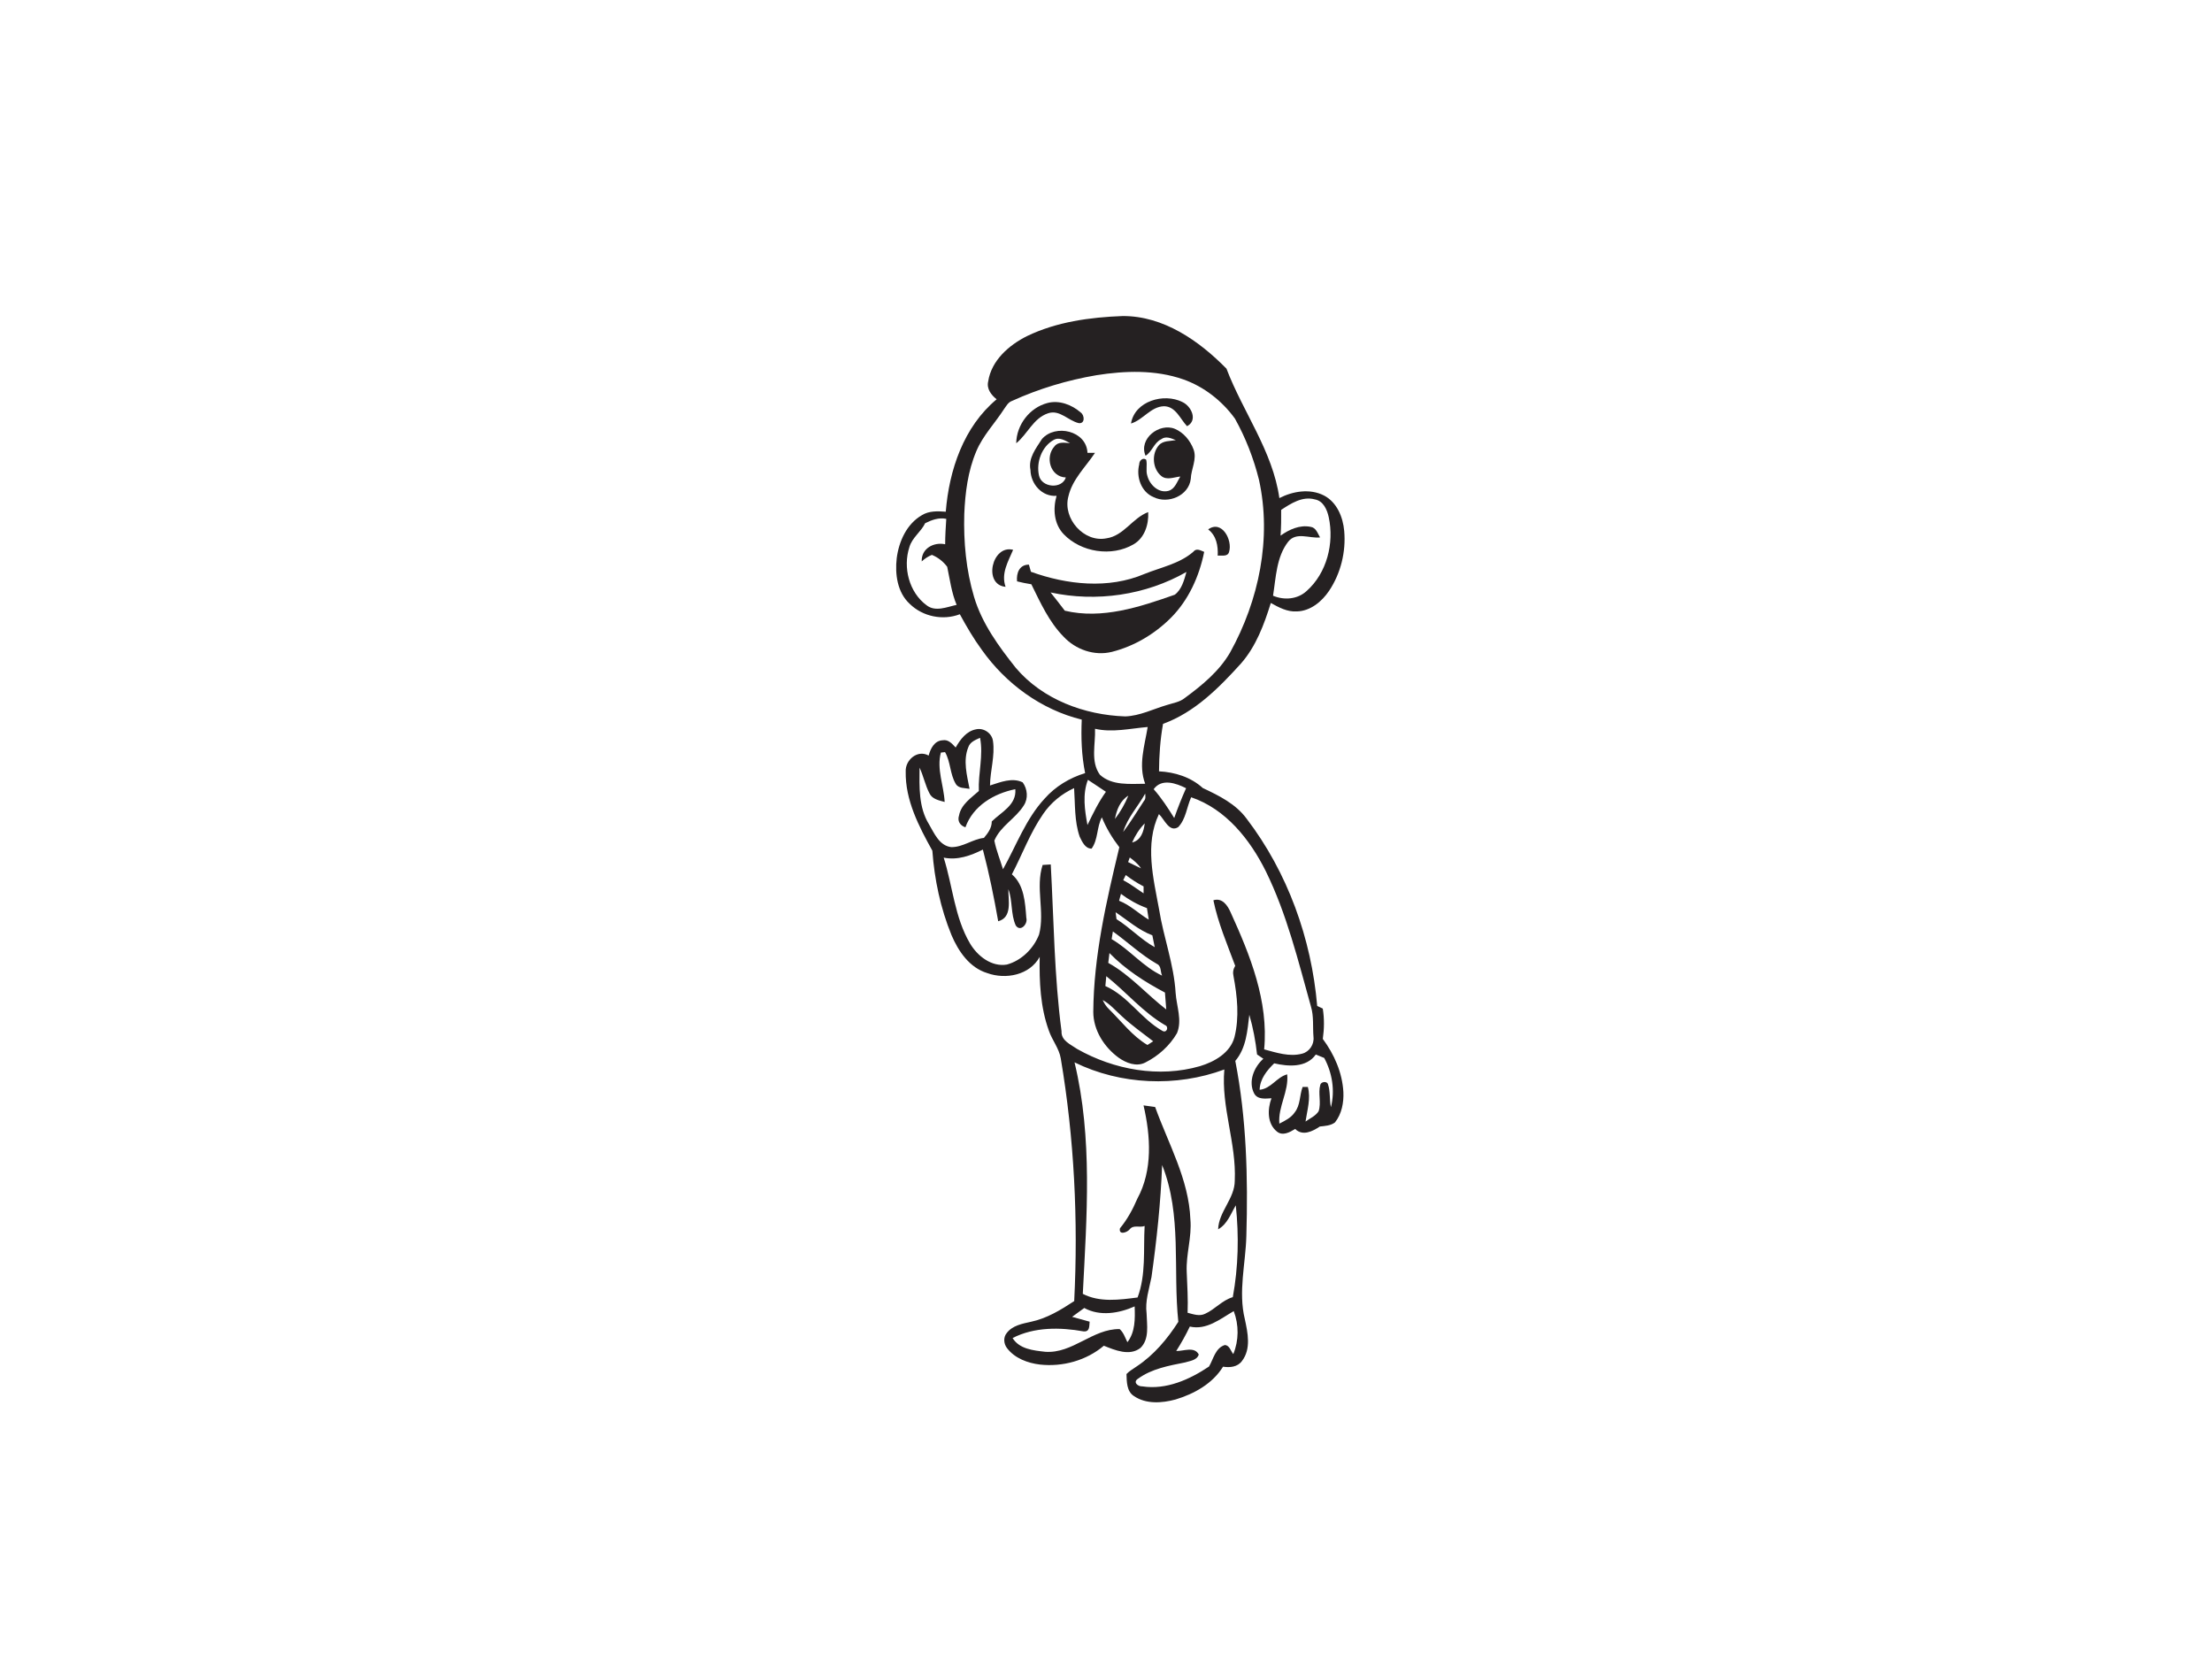 <?xml version="1.0" encoding="utf-8"?>
<!-- Generator: Adobe Illustrator 17.0.0, SVG Export Plug-In . SVG Version: 6.00 Build 0)  -->
<!DOCTYPE svg PUBLIC "-//W3C//DTD SVG 1.1//EN" "http://www.w3.org/Graphics/SVG/1.1/DTD/svg11.dtd">
<svg version="1.1" id="Layer_1" xmlns="http://www.w3.org/2000/svg" xmlns:xlink="http://www.w3.org/1999/xlink" x="0px" y="0px"
	 width="800px" height="600px" viewBox="0 0 800 600" enable-background="new 0 0 800 600" xml:space="preserve">
<path fill="#252122" d="M371.42,121.56c10.73-5.18,22.81-6.82,34.61-7.26c14.74-0.07,27.61,8.92,37.54,19.03
	c5.99,15.76,16.71,29.77,19.13,46.81c4.91-2.51,11.04-3.53,16.13-0.94c4.67,2.43,6.88,7.8,7.32,12.81
	c0.67,7.54-1.24,15.35-5.46,21.66c-2.63,3.91-6.75,7.32-11.66,7.46c-3.43,0.22-6.53-1.44-9.42-3.06
	c-2.42,7.77-5.34,15.67-10.78,21.88c-8,8.83-16.75,17.69-28.2,21.84c-1.02,5.67-1.42,11.42-1.46,17.17
	c5.77,0.3,11.51,2.09,15.84,6.04c5.85,2.75,11.9,5.72,15.85,11.09c14.85,19.46,23.44,43.4,25.52,67.72c0.5,0.24,1.51,0.72,2.02,0.96
	c0.59,3.64,0.53,7.33,0.01,10.97c4.13,5.57,7.05,12.2,7.44,19.18c0.18,3.85-0.59,7.94-3.04,11.02c-1.55,1.18-3.61,1.27-5.48,1.48
	c-2.63,1.76-6.21,3.56-8.92,0.88c-1.93,1.19-4.53,2.66-6.62,0.92c-3.55-2.88-3.4-8.09-1.95-12.02c-2.16,0.12-5,0.55-6.25-1.72
	c-2.25-4.29-0.08-9.55,3.32-12.57c-0.76-0.52-1.52-1.03-2.28-1.55c-0.54-4.85-1.43-9.66-2.8-14.35c-0.69,5.79-1.11,12.04-5.07,16.68
	c4.06,20.83,4.62,42.18,4,63.34c-0.26,10-2.99,20.12-0.55,30.05c1.06,4.94,2.33,10.77-1.03,15.14c-1.59,2.19-4.37,2.45-6.85,2.06
	c-3.78,6.13-10.43,9.83-17.17,11.86c-4.91,1.33-10.68,1.76-15.07-1.25c-2.63-1.68-2.59-5.19-2.68-7.95
	c1.05-1.14,2.45-1.86,3.69-2.76c6.21-4.11,11.08-9.91,15.06-16.13c-2-18.85,1.37-38.67-5.86-56.7c-0.52,13.57-1.96,27.09-3.85,40.53
	c-0.85,4.34-2.36,8.65-1.77,13.14c0.1,4.16,1.1,9.28-2.24,12.5c-3.95,3.02-9.15,0.8-13.22-0.82c-6.32,5.36-14.92,7.71-23.1,6.81
	c-4.44-0.53-9.08-2.25-11.88-5.89c-1.24-1.56-1.46-3.92-0.15-5.5c2.07-2.76,5.66-3.39,8.81-4.09c5.72-1.21,10.78-4.3,15.6-7.47
	c1.47-29.3,0.03-58.78-4.85-87.72c-0.6-3.68-3.14-6.63-4.32-10.11c-3.08-8.51-3.48-17.7-3.31-26.66
	c-3.61,6.61-12.29,8.28-18.97,5.86c-6.43-1.96-10.44-7.89-12.94-13.77c-3.96-9.69-6.16-20.09-6.91-30.49
	c-4.89-8.82-9.83-18.29-9.64-28.66c-0.18-4.18,4.31-8.01,8.3-5.75c0.66-2.51,2.09-5.4,5.07-5.53c2.05-0.39,3.47,1.3,4.7,2.62
	c1.64-2.88,3.87-5.92,7.35-6.58c2.76-0.64,5.75,1.37,6.14,4.2c0.79,5.38-1.01,10.72-1.07,16.11c3.73-1.19,8.03-2.99,11.82-1.13
	c1.74,2.39,2.06,5.8,0.41,8.33c-2.94,4.75-8.46,7.46-10.66,12.74c0.69,3.53,2.09,6.91,3.13,10.36c4.82-8.61,8.24-18.19,15.05-25.55
	c3.89-4.4,9.05-7.52,14.65-9.22c-1.29-6.36-1.51-12.88-1.22-19.35c-14.66-3.59-27.46-12.99-36.14-25.23
	c-2.99-4.07-5.54-8.45-7.95-12.88c-6.16,2.34-13.43,0.86-18.13-3.76c-4.49-4.13-5.37-10.74-4.7-16.51
	c0.78-6.06,3.61-12.41,9.11-15.56c2.58-1.61,5.72-1.47,8.63-1.25c1.21-15.06,6.45-30.72,18.4-40.66c-1.96-1.56-3.7-3.79-3.06-6.46
	C358.55,130.38,364.88,124.82,371.42,121.56 M396.54,135.7c-10.51,1.78-20.83,4.88-30.53,9.3c-1.43,0.49-2.11,1.9-2.94,3.03
	c-3.28,5.07-7.59,9.51-9.96,15.13c-3.06,7.18-4.05,15.06-4.37,22.8c-0.28,10.06,0.66,20.24,3.54,29.91
	c2.87,9.63,8.9,17.88,15.08,25.65c9.69,11.47,24.87,17.09,39.61,17.58c5.33-0.2,10.14-2.7,15.17-4.16c2.15-0.7,4.52-1.01,6.33-2.48
	c6.26-4.61,12.49-9.7,16.44-16.53c10.39-18.77,15.08-41.23,10.42-62.4c-1.92-7.7-4.82-15.19-8.69-22.12
	c-4.65-6.43-11.22-11.59-18.74-14.22C417.85,133.69,406.91,134.06,396.54,135.7 M463.35,184.4c0.04,3.11,0,6.22-0.22,9.32
	c3.1-2.22,6.93-3.97,10.83-3.19c2,0.25,2.58,2.38,3.46,3.84c-3.85,0.42-8.64-2.13-11.54,1.56c-4.27,5.52-4.41,12.91-5.47,19.52
	c4.05,1.71,8.89,1.32,12.19-1.74c7.29-6.5,9.99-17.29,7.95-26.68c-0.59-2.71-1.96-5.89-5.04-6.42
	C471.03,179.38,466.92,182.07,463.35,184.4 M334.6,189.22c-1.52,3.16-4.73,5.21-5.71,8.67c-2.4,7.31-0.12,16.33,6.18,20.98
	c3.19,2.55,7.4,0.64,10.91-0.11c-1.85-4.39-2.43-9.13-3.41-13.76c-1.38-1.89-3.37-3.44-5.54-4.32c-1.36,0.55-2.58,1.34-3.68,2.37
	c-0.19-4.68,4.35-7.1,8.48-6.21c0-3.07,0.21-6.13,0.4-9.19C339.53,187.09,336.98,188.04,334.6,189.22 M396.03,263.57
	c0.23,5.47-1.71,11.83,1.76,16.62c4.36,4.03,10.89,3.29,16.38,3.27c-2.54-6.73-0.2-13.79,0.91-20.53
	C408.75,263.45,402.36,265.03,396.03,263.57 M350.2,270.24c-1.97,4.83-0.48,10.15,0.45,15.05c-1.71-0.35-3.99-0.05-5.01-1.83
	c-2.09-3.51-1.82-7.9-3.85-11.45c-0.38,0.04-1.13,0.13-1.51,0.17c-1.59,5.98,1.06,11.9,1.37,17.86c-2.02-0.57-4.48-0.99-5.49-3.1
	c-1.55-2.96-2.17-6.3-3.59-9.31c-0.08,6.9-0.37,14.35,3.4,20.46c1.91,3.27,3.74,7.75,8.02,8.28c4.22,0.09,7.72-2.87,11.86-3.33
	c1.46-1.73,2.84-3.59,2.84-5.96c3.45-3.39,9.01-5.95,8.51-11.66c-7.72,1.55-15.28,6.02-18.04,13.78c-1.94-0.62-2.99-2.27-2.31-4.27
	c0.74-3.98,4.35-6.34,7.16-8.85c-0.27-6.44,1.69-12.83,0.44-19.24C352.78,267.6,350.83,268.32,350.2,270.24 M393.3,298.38
	c1.98-4.14,3.99-8.28,6.67-12.02c-2.19-1.41-4.31-2.93-6.51-4.33C391.44,287.27,392.3,293.01,393.3,298.38 M417.24,285.42
	c2.84,3.2,5.17,6.8,7.43,10.43c1.29-3.65,2.7-7.25,4.29-10.78C425.34,283.25,420.14,281.41,417.24,285.42 M377.27,294.39
	c-4.69,6.76-7.52,14.56-11.31,21.83c4.47,3.8,4.8,10.3,5.22,15.74c0.65,2.24-2.17,5.25-3.83,2.73c-1.85-4.12-1.09-8.88-2.66-13.1
	c-0.06,3.99,1.51,10.21-3.68,11.59c-1.53-8.7-3.29-17.37-5.54-25.92c-4.38,2.2-9.2,3.94-14.17,2.91c3.26,10.3,3.93,21.56,9.51,31.03
	c2.69,4.55,7.77,8.57,13.32,7.65c5.31-1.44,9.71-5.81,11.67-10.89c2.15-8.26-1.38-16.93,1.28-25.14c0.74-0.05,2.21-0.13,2.94-0.18
	c1.11,20.12,1.25,40.33,3.9,60.34c-0.19,3.42,3.35,4.77,5.69,6.42c13.27,7.5,29.56,10.48,44.37,6.19
	c5.28-1.59,10.92-4.79,12.48-10.47c1.81-7.24,1.01-14.84-0.35-22.09c-0.31-1.31-0.11-2.55,0.62-3.72
	c-2.89-7.82-6.22-15.52-7.89-23.71c3.18-1.02,5.14,1.85,6.23,4.36c7.07,15.51,13.77,32.15,12.13,49.56
	c4.44,1.19,9.14,2.78,13.75,1.55c2.63-0.68,4.4-3.37,4.09-6.06c-0.31-3.65,0.16-7.41-0.91-10.96c-4.63-16.57-8.72-33.46-16.34-48.97
	c-5.71-11.47-14.45-22.49-26.99-26.74c-1.61,3.56-1.89,7.91-4.7,10.81c-3.27,2.04-5.03-2.96-6.96-4.72
	c-5.18,10.91-2.01,23.2,0.06,34.46c1.61,10.15,5.37,19.89,5.98,30.21c0.33,4.81,2.44,9.89,0.49,14.57
	c-2.63,4.53-6.74,8.23-11.41,10.58c-3.23,1.69-6.99,0.2-9.73-1.75c-5.21-3.83-9.1-9.9-9.13-16.51c0.14-20.22,4.73-40.02,9.42-59.58
	c-2.56-3.32-4.73-6.92-6.32-10.8c-1.9,3.56-1.31,8.01-3.71,11.31c-2.35,0-3.43-2.53-4.31-4.32c-1.95-5.63-1.61-11.71-2.02-17.57
	C383.97,287.09,380.05,290.3,377.27,294.39 M406.21,300.9c2.72-3.59,5.02-7.46,7.5-11.2c0.72-0.76,0.55-1.76,0.46-2.68
	C411.58,291.69,407.76,295.69,406.21,300.9 M403.24,296.19c1.98-2.58,3.6-5.43,4.84-8.44C405.1,289.59,403.84,292.9,403.24,296.19
	 M409.45,304.7c3.22-0.78,4.19-3.99,4.56-6.92C412.06,299.78,410.55,302.15,409.45,304.7 M408,311.78c1.55,0.76,3.09,1.55,4.67,2.27
	c-1.07-1.6-2.55-2.81-4.07-3.94C408.45,310.52,408.15,311.36,408,311.78 M407.14,316.47c-0.3,0.61-0.61,1.23-0.91,1.85
	c2.59,1.38,4.93,3.14,7.36,4.77c0-0.63,0-1.88,0-2.51C411.31,319.42,409.18,318,407.14,316.47 M404.73,325.77
	c4.01,1.55,7.08,4.65,10.73,6.83c-0.21-1.4-0.42-2.79-0.65-4.17c-3.38-1.23-6.52-3-9.4-5.15
	C405.24,323.91,404.9,325.15,404.73,325.77 M403.47,329.92c0.08,0.62,0.24,1.87,0.33,2.5c4.86,3.04,8.8,7.34,13.82,10.14
	c-0.27-1.44-0.56-2.87-0.86-4.29C411.79,336.4,407.82,332.82,403.47,329.92 M402.04,339.65c6.54,3.79,11.34,10,18.25,13.2
	c-0.67-1.32-0.22-3.48-1.83-4.21c-5.77-3.29-10.59-7.92-15.97-11.77C402.38,337.56,402.15,338.95,402.04,339.65 M401.25,344.68
	c-0.1,0.89-0.32,2.67-0.43,3.56c7.93,4.39,13.86,11.37,20.97,16.84c-0.15-2.04-0.3-4.07-0.47-6.11
	C414.04,355.13,407.02,350.62,401.25,344.68 M400.1,353.05c-0.11,1.18-0.22,2.37-0.33,3.57c8.2,3.6,12.9,11.84,20.57,16.17
	c1.63,1.04,2.54-1.51,0.98-2.06C413.29,366.03,407.32,358.77,400.1,353.05 M398.81,361.68c0.54,1.21,1.28,2.34,2.24,3.26
	c4.54,4.44,8.39,9.71,13.94,12.99c0.52-0.34,1.56-1.01,2.08-1.34c-3.87-2.99-7.88-5.82-11.46-9.17
	C403.4,365.45,401.46,363.1,398.81,361.68 M460.83,384.57c-2.67,2.59-5.14,5.65-5.27,9.56c4.13-0.37,6.12-4.55,9.97-5.58
	c0.63,6.19-3.36,11.65-2.84,17.83c2.06-1.06,4.27-2.12,5.59-4.11c2.06-2.63,1.7-6.17,2.83-9.16c0.48,0,1.42-0.01,1.89-0.01
	c1.12,4.15-0.23,8.39-0.84,12.52c1.62-1.16,3.6-1.99,4.72-3.7c1.07-3.09-0.27-6.49,0.63-9.6c0.25-1.11,2.4-1.42,2.76-0.21
	c0.92,2.67,0.5,5.58,1.08,8.33c1.51-6,0.49-12.41-2.43-17.82c-0.76-0.31-2.28-0.93-3.04-1.24
	C472.47,386.21,465.92,385.75,460.83,384.57 M388.62,384.22c6.6,27.42,4.41,55.85,2.99,83.72c6.16,3.17,13.22,2.15,19.81,1.31
	c3.1-8.27,2.06-17.23,2.55-25.86c-1.82,0.72-4.04-0.57-5.44,1.25c-0.99,1.18-4.02,2.13-3.48-0.41c2.67-3.22,4.64-6.89,6.29-10.72
	c5.6-10.27,4.8-22.69,2.23-33.73c1.4,0.18,2.8,0.37,4.2,0.58c4.8,13.34,12.19,26.16,12.75,40.66c0.57,6.37-1.62,12.57-1.33,18.94
	c0.19,4.94,0.52,9.88,0.32,14.82c2.05,0.52,4.28,1.38,6.34,0.36c3.57-1.61,6.16-4.89,10.01-6.01c2-10.93,2.26-22.16,1.08-33.2
	c-1.83,3.08-3.06,6.81-6.39,8.67c0.23-6.48,6.04-11.11,6.02-17.65c0.62-13.54-4.98-26.58-3.77-40.16
	C425.43,393.23,405.29,392.39,388.62,384.22 M392.14,473.05c-1.47,1.06-2.95,2.12-4.4,3.2c2.1,0.6,4.21,1.19,6.34,1.75
	c-0.17,1.59,0.12,3.7-2.17,3.52c-8.48-1.53-17.84-1.64-25.69,2.4c2.44,4,7.54,4.49,11.76,4.97c9.91,0.76,17.2-8.37,26.96-8.21
	c1.42,1.25,1.98,3.11,2.8,4.75c2.86-3.7,2.78-8.51,2.62-12.95C404.67,474.99,397.83,476.16,392.14,473.05 M430.31,479.77
	c-1.44,3.05-3.11,5.99-4.91,8.84c2.62,0.08,6.6-1.77,8.15,1.28c-0.69,2.12-3.19,2.28-4.99,2.86c-5.86,1.17-12.03,2.27-16.96,5.87
	c-1.98,1.21-0.12,2.86,1.54,2.78c8.65,1.32,17.1-2.47,24.12-7.18c1.61-2.74,2.29-6.74,5.75-7.78c1.69,0.15,2.08,2.16,3.03,3.28
	c2.03-4.97,2.05-10.52,0.16-15.54C441.31,477,436.39,481.15,430.31,479.77z"/>
<path fill="#252122" d="M409.04,153.17c1.34-8.14,11.9-11.14,18.59-7.77c3.26,1.5,5.67,6.65,1.68,8.74
	c-2.49-2.64-4.11-7.18-8.34-7.22C416.18,147.05,413.43,151.85,409.04,153.17z"/>
<path fill="#252122" d="M378.8,145.76c4.25-1.15,8.87,0.62,12.08,3.44c1.4,1,1.58,4.12-0.73,3.83c-3.82-0.88-6.91-4.99-11.1-3.56
	c-5.33,1.75-7.41,7.51-11.52,10.84C367.63,153.67,372.35,147.45,378.8,145.76z"/>
<path fill="#252122" d="M414.3,164.82c-2.61-6.11,5-12.03,10.62-9.72c3.17,1.35,5.54,4.23,6.74,7.42c1.32,3.54-0.88,7.1-1,10.67
	c-0.71,6.1-8.22,9.22-13.45,6.6c-4.53-1.87-6.36-7.35-5.19-11.86c-0.06-1.31,1.3-2.61,2.51-1.68c0.48,1.87-0.22,3.92,0.42,5.81
	c0.82,3.26,4.09,6.43,7.66,5.46c2.36-0.68,3.09-3.33,4.26-5.18c-2.25,0.22-4.9,1.45-6.89-0.2c-3.17-2.6-3.56-7.98-0.9-11.06
	c1.53-1.79,4.09-1.5,6.19-1.9c-1.7-0.66-3.66-1.6-5.33-0.31C417.34,160.12,416.64,163.47,414.3,164.82z"/>
<path fill="#252122" d="M376.83,158.78c4.86-5.58,16.13-3.02,16.47,4.99c0.68,0,2.05,0,2.73,0c-3.43,5.15-8.27,9.64-9.66,15.88
	c-2.06,7.89,5.64,16.67,13.8,15.04c6.27-0.9,9.39-7.36,15.09-9.48c0.23,4.47-1.27,9.35-5.36,11.69c-7.87,4.56-18.9,2.85-25.18-3.68
	c-3.55-3.67-3.97-9.18-2.6-13.89c-5.3,0.37-9.34-4.3-9.44-9.36C371.82,165.66,374.68,162.17,376.83,158.78 M375.76,171.95
	c0.92,4.43,8.3,5.07,9.72,0.73c-5.68-0.2-7.62-7.44-4.09-11.27c1.36-1.78,3.7-1.26,5.62-1.14c-1.81-0.95-3.92-2.34-5.97-1.14
	C376.72,161.54,374.71,167.25,375.76,171.95z"/>
<path fill="#252122" d="M436.95,191.47c4.96-3.59,8.88,3.89,7.57,8.11c-0.49,1.89-2.7,1.21-4.12,1.38
	C440.57,197.41,439.95,193.77,436.95,191.47z"/>
<path fill="#252122" d="M363.68,212.23c-8.23-0.73-4.94-15.36,2.73-13.38C364.6,203.12,361.97,207.42,363.68,212.23z"/>
<path fill="#252122" d="M431.54,199.59c1.14-1.49,2.61-0.53,3.97,0c-1.77,8.83-5.63,17.41-12.05,23.86
	c-5.85,5.85-13.27,10.27-21.31,12.3c-6.32,1.58-13.12-0.79-17.5-5.5c-5.27-5.35-8.37-12.3-11.65-18.94
	c-1.74-0.28-3.46-0.62-5.17-1.05c-0.3-2.97,0.83-6.07,4.29-6.05c0.18,0.64,0.55,1.94,0.73,2.58c13.03,4.7,27.99,6.33,41.03,0.8
	C419.87,205.17,426.53,203.91,431.54,199.59 M379.96,214.27c1.75,2.17,3.45,4.39,5.15,6.6c13.51,3.19,27.1-1.34,39.75-5.78
	c2.54-1.88,3.41-5.31,4.24-8.24C414.37,215.27,396.52,217.84,379.96,214.27z"/>
</svg>
